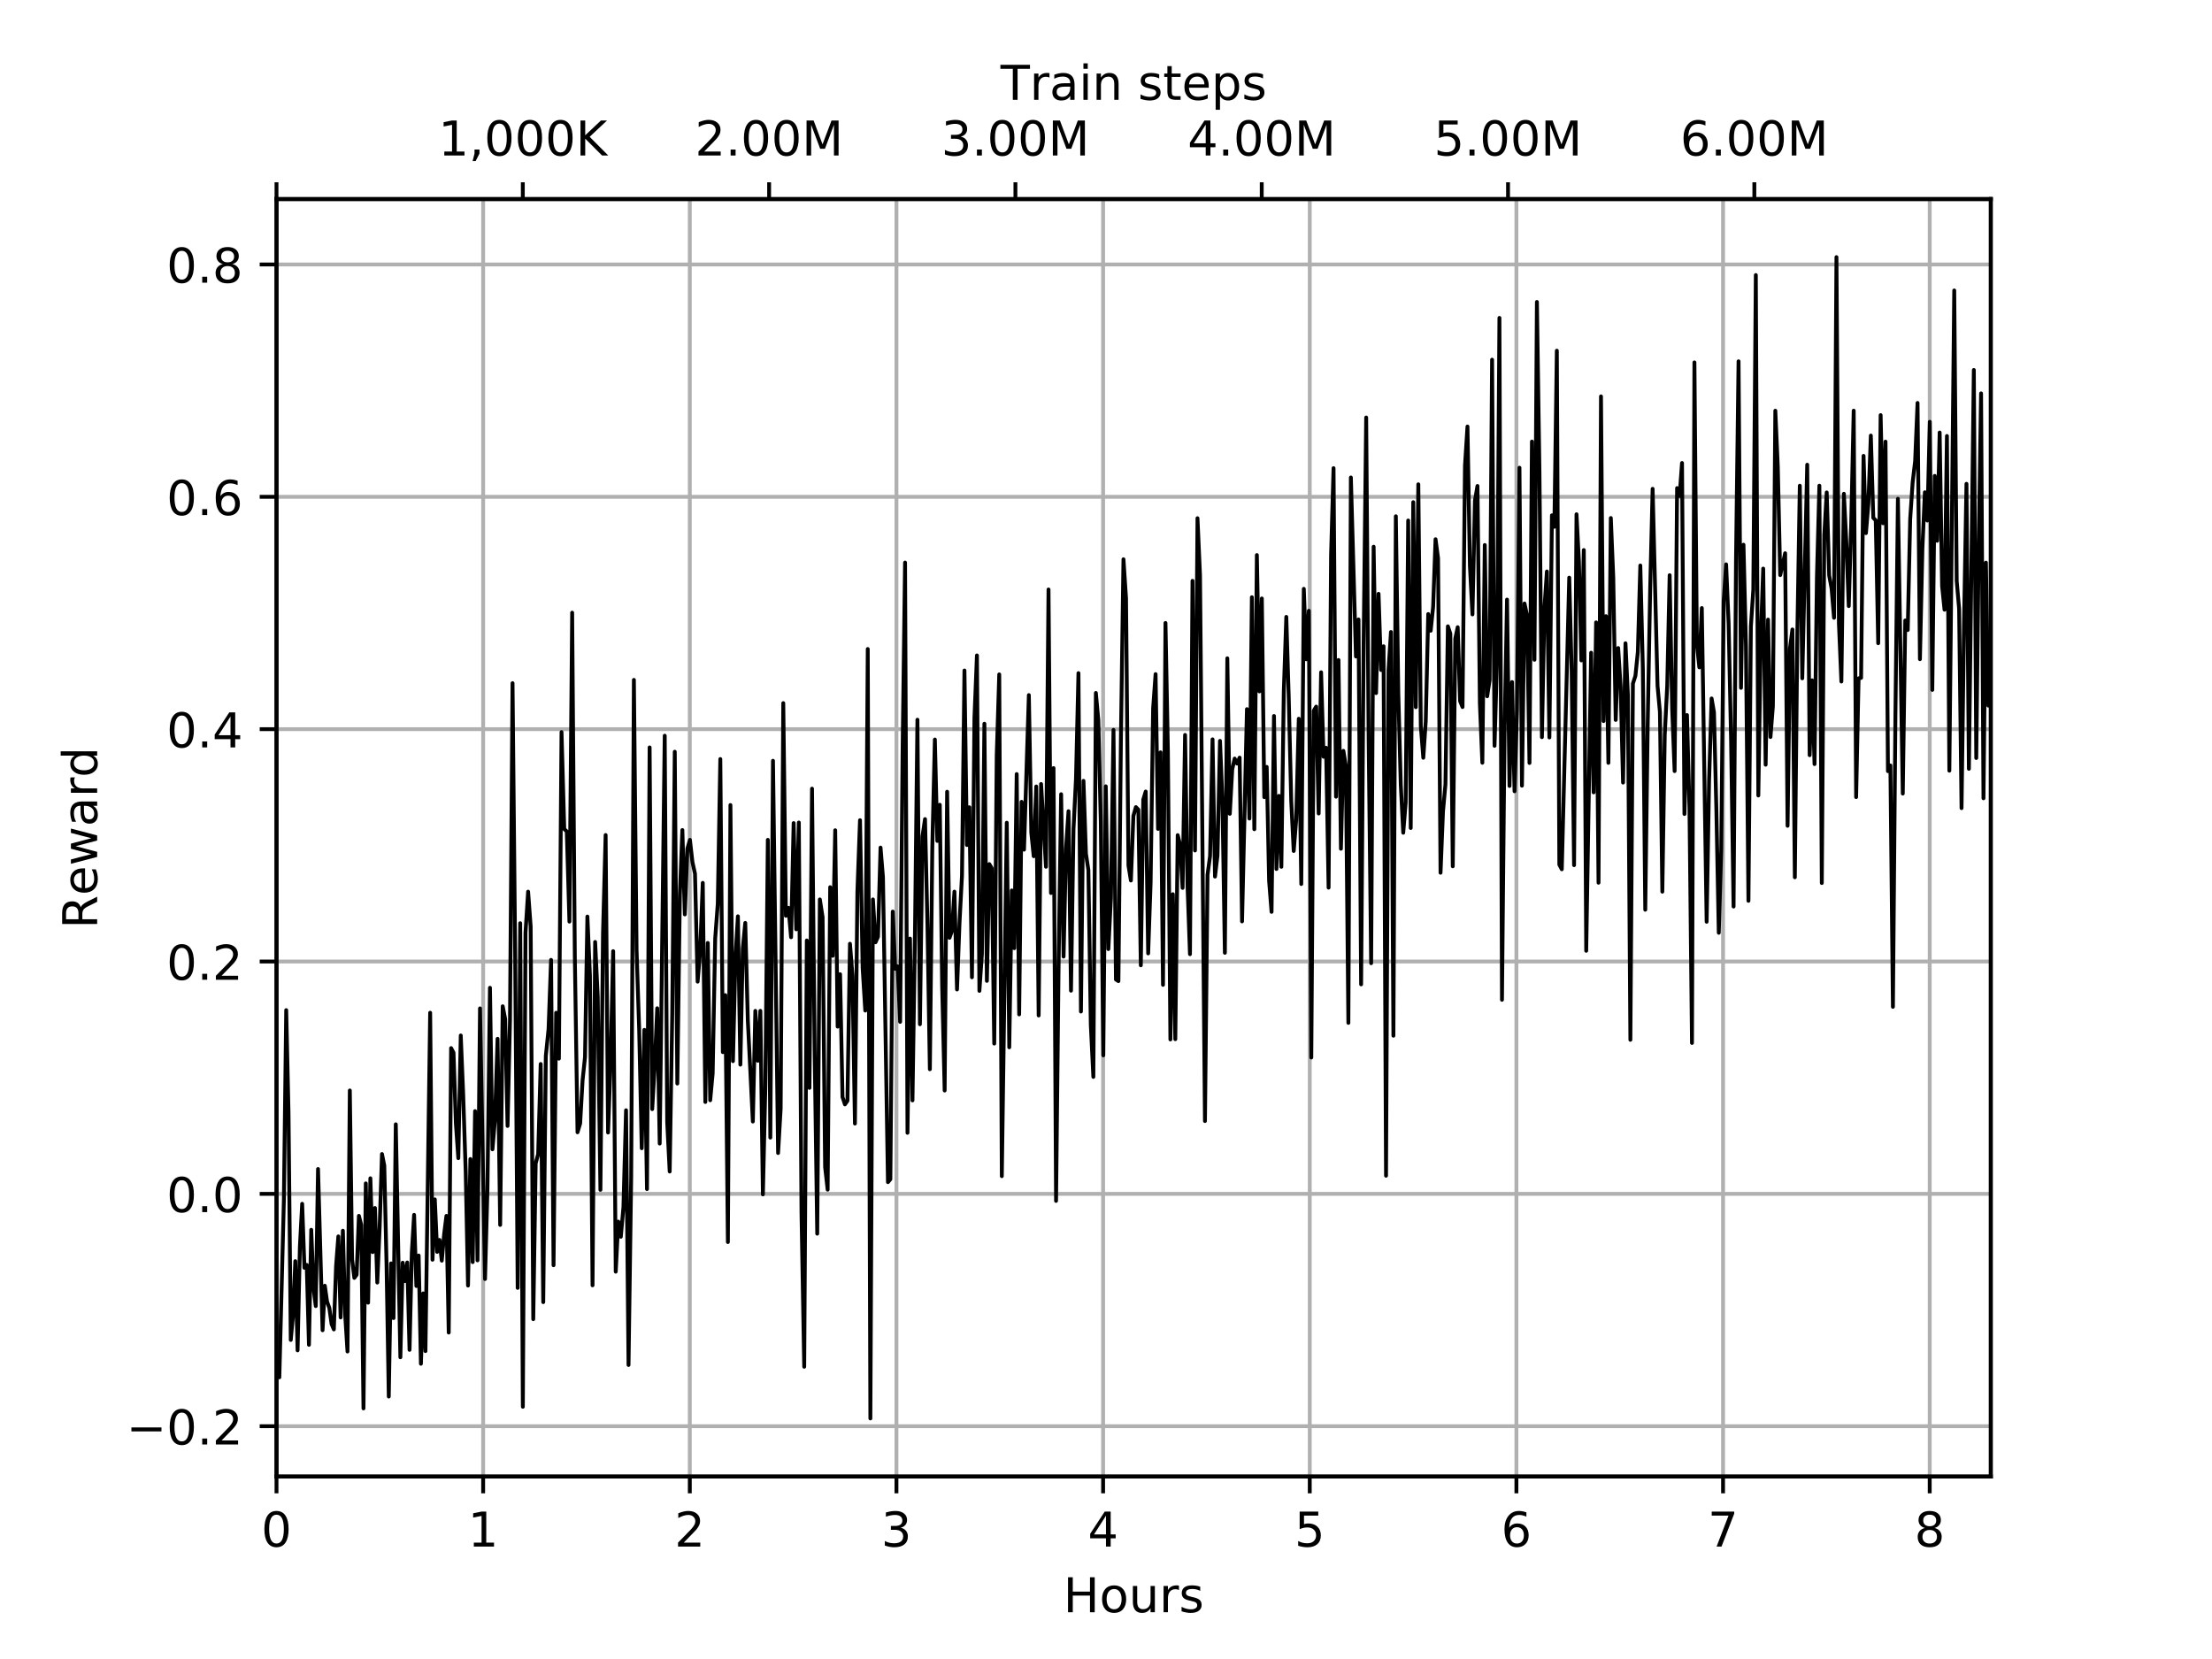 <?xml version="1.0" encoding="utf-8" standalone="no"?>
<!DOCTYPE svg PUBLIC "-//W3C//DTD SVG 1.1//EN"
  "http://www.w3.org/Graphics/SVG/1.1/DTD/svg11.dtd">
<!-- Created with matplotlib (https://matplotlib.org/) -->
<svg height="345.6pt" version="1.1" viewBox="0 0 460.8 345.6" width="460.8pt" xmlns="http://www.w3.org/2000/svg" xmlns:xlink="http://www.w3.org/1999/xlink">
 <defs>
  <style type="text/css">
*{stroke-linecap:butt;stroke-linejoin:round;}
  </style>
 </defs>
 <g id="figure_1">
  <g id="patch_1">
   <path d="M 0 345.6
L 460.8 345.6
L 460.8 0
L 0 0
z
" style="fill:#ffffff;"/>
  </g>
  <g id="axes_1">
   <g id="patch_2">
    <path d="M 57.6 307.584
L 414.72 307.584
L 414.72 41.472
L 57.6 41.472
z
" style="fill:#ffffff;"/>
   </g>
   <g id="matplotlib.axis_1">
    <g id="xtick_1">
     <g id="line2d_1">
      <path clip-path="url(#p2c21a4fd1d)" d="M 57.6 307.584
L 57.6 41.472
" style="fill:none;stroke:#b0b0b0;stroke-linecap:square;stroke-width:0.8;"/>
     </g>
     <g id="line2d_2">
      <defs>
       <path d="M 0 0
L 0 3.5
" id="m283b7a1cb5" style="stroke:#000000;stroke-width:0.8;"/>
      </defs>
      <g>
       <use style="stroke:#000000;stroke-width:0.8;" x="57.6" xlink:href="#m283b7a1cb5" y="307.584"/>
      </g>
     </g>
     <g id="text_1">
      <!-- 0 -->
      <defs>
       <path d="M 31.781 66.406
Q 24.172 66.406 20.328 58.906
Q 16.5 51.422 16.5 36.375
Q 16.5 21.391 20.328 13.891
Q 24.172 6.391 31.781 6.391
Q 39.453 6.391 43.281 13.891
Q 47.125 21.391 47.125 36.375
Q 47.125 51.422 43.281 58.906
Q 39.453 66.406 31.781 66.406
z
M 31.781 74.219
Q 44.047 74.219 50.516 64.516
Q 56.984 54.828 56.984 36.375
Q 56.984 17.969 50.516 8.266
Q 44.047 -1.422 31.781 -1.422
Q 19.531 -1.422 13.062 8.266
Q 6.594 17.969 6.594 36.375
Q 6.594 54.828 13.062 64.516
Q 19.531 74.219 31.781 74.219
z
" id="DejaVuSans-48"/>
      </defs>
      <g transform="translate(54.419 322.182)scale(0.1 -0.1)">
       <use xlink:href="#DejaVuSans-48"/>
      </g>
     </g>
    </g>
    <g id="xtick_2">
     <g id="line2d_3">
      <path clip-path="url(#p2c21a4fd1d)" d="M 100.649 307.584
L 100.649 41.472
" style="fill:none;stroke:#b0b0b0;stroke-linecap:square;stroke-width:0.8;"/>
     </g>
     <g id="line2d_4">
      <g>
       <use style="stroke:#000000;stroke-width:0.8;" x="100.649" xlink:href="#m283b7a1cb5" y="307.584"/>
      </g>
     </g>
     <g id="text_2">
      <!-- 1 -->
      <defs>
       <path d="M 12.406 8.297
L 28.516 8.297
L 28.516 63.922
L 10.984 60.406
L 10.984 69.391
L 28.422 72.906
L 38.281 72.906
L 38.281 8.297
L 54.391 8.297
L 54.391 0
L 12.406 0
z
" id="DejaVuSans-49"/>
      </defs>
      <g transform="translate(97.468 322.182)scale(0.1 -0.1)">
       <use xlink:href="#DejaVuSans-49"/>
      </g>
     </g>
    </g>
    <g id="xtick_3">
     <g id="line2d_5">
      <path clip-path="url(#p2c21a4fd1d)" d="M 143.698 307.584
L 143.698 41.472
" style="fill:none;stroke:#b0b0b0;stroke-linecap:square;stroke-width:0.8;"/>
     </g>
     <g id="line2d_6">
      <g>
       <use style="stroke:#000000;stroke-width:0.8;" x="143.698" xlink:href="#m283b7a1cb5" y="307.584"/>
      </g>
     </g>
     <g id="text_3">
      <!-- 2 -->
      <defs>
       <path d="M 19.188 8.297
L 53.609 8.297
L 53.609 0
L 7.328 0
L 7.328 8.297
Q 12.938 14.109 22.625 23.891
Q 32.328 33.688 34.812 36.531
Q 39.547 41.844 41.422 45.531
Q 43.312 49.219 43.312 52.781
Q 43.312 58.594 39.234 62.25
Q 35.156 65.922 28.609 65.922
Q 23.969 65.922 18.812 64.312
Q 13.672 62.703 7.812 59.422
L 7.812 69.391
Q 13.766 71.781 18.938 73
Q 24.125 74.219 28.422 74.219
Q 39.75 74.219 46.484 68.547
Q 53.219 62.891 53.219 53.422
Q 53.219 48.922 51.531 44.891
Q 49.859 40.875 45.406 35.406
Q 44.188 33.984 37.641 27.219
Q 31.109 20.453 19.188 8.297
z
" id="DejaVuSans-50"/>
      </defs>
      <g transform="translate(140.517 322.182)scale(0.1 -0.1)">
       <use xlink:href="#DejaVuSans-50"/>
      </g>
     </g>
    </g>
    <g id="xtick_4">
     <g id="line2d_7">
      <path clip-path="url(#p2c21a4fd1d)" d="M 186.748 307.584
L 186.748 41.472
" style="fill:none;stroke:#b0b0b0;stroke-linecap:square;stroke-width:0.8;"/>
     </g>
     <g id="line2d_8">
      <g>
       <use style="stroke:#000000;stroke-width:0.8;" x="186.748" xlink:href="#m283b7a1cb5" y="307.584"/>
      </g>
     </g>
     <g id="text_4">
      <!-- 3 -->
      <defs>
       <path d="M 40.578 39.312
Q 47.656 37.797 51.625 33
Q 55.609 28.219 55.609 21.188
Q 55.609 10.406 48.188 4.484
Q 40.766 -1.422 27.094 -1.422
Q 22.516 -1.422 17.656 -0.516
Q 12.797 0.391 7.625 2.203
L 7.625 11.719
Q 11.719 9.328 16.594 8.109
Q 21.484 6.891 26.812 6.891
Q 36.078 6.891 40.938 10.547
Q 45.797 14.203 45.797 21.188
Q 45.797 27.641 41.281 31.266
Q 36.766 34.906 28.719 34.906
L 20.219 34.906
L 20.219 43.016
L 29.109 43.016
Q 36.375 43.016 40.234 45.922
Q 44.094 48.828 44.094 54.297
Q 44.094 59.906 40.109 62.906
Q 36.141 65.922 28.719 65.922
Q 24.656 65.922 20.016 65.031
Q 15.375 64.156 9.812 62.312
L 9.812 71.094
Q 15.438 72.656 20.344 73.438
Q 25.25 74.219 29.594 74.219
Q 40.828 74.219 47.359 69.109
Q 53.906 64.016 53.906 55.328
Q 53.906 49.266 50.438 45.094
Q 46.969 40.922 40.578 39.312
z
" id="DejaVuSans-51"/>
      </defs>
      <g transform="translate(183.566 322.182)scale(0.1 -0.1)">
       <use xlink:href="#DejaVuSans-51"/>
      </g>
     </g>
    </g>
    <g id="xtick_5">
     <g id="line2d_9">
      <path clip-path="url(#p2c21a4fd1d)" d="M 229.797 307.584
L 229.797 41.472
" style="fill:none;stroke:#b0b0b0;stroke-linecap:square;stroke-width:0.8;"/>
     </g>
     <g id="line2d_10">
      <g>
       <use style="stroke:#000000;stroke-width:0.8;" x="229.797" xlink:href="#m283b7a1cb5" y="307.584"/>
      </g>
     </g>
     <g id="text_5">
      <!-- 4 -->
      <defs>
       <path d="M 37.797 64.312
L 12.891 25.391
L 37.797 25.391
z
M 35.203 72.906
L 47.609 72.906
L 47.609 25.391
L 58.016 25.391
L 58.016 17.188
L 47.609 17.188
L 47.609 0
L 37.797 0
L 37.797 17.188
L 4.891 17.188
L 4.891 26.703
z
" id="DejaVuSans-52"/>
      </defs>
      <g transform="translate(226.615 322.182)scale(0.1 -0.1)">
       <use xlink:href="#DejaVuSans-52"/>
      </g>
     </g>
    </g>
    <g id="xtick_6">
     <g id="line2d_11">
      <path clip-path="url(#p2c21a4fd1d)" d="M 272.846 307.584
L 272.846 41.472
" style="fill:none;stroke:#b0b0b0;stroke-linecap:square;stroke-width:0.8;"/>
     </g>
     <g id="line2d_12">
      <g>
       <use style="stroke:#000000;stroke-width:0.8;" x="272.846" xlink:href="#m283b7a1cb5" y="307.584"/>
      </g>
     </g>
     <g id="text_6">
      <!-- 5 -->
      <defs>
       <path d="M 10.797 72.906
L 49.516 72.906
L 49.516 64.594
L 19.828 64.594
L 19.828 46.734
Q 21.969 47.469 24.109 47.828
Q 26.266 48.188 28.422 48.188
Q 40.625 48.188 47.75 41.5
Q 54.891 34.812 54.891 23.391
Q 54.891 11.625 47.562 5.094
Q 40.234 -1.422 26.906 -1.422
Q 22.312 -1.422 17.547 -0.641
Q 12.797 0.141 7.719 1.703
L 7.719 11.625
Q 12.109 9.234 16.797 8.062
Q 21.484 6.891 26.703 6.891
Q 35.156 6.891 40.078 11.328
Q 45.016 15.766 45.016 23.391
Q 45.016 31 40.078 35.438
Q 35.156 39.891 26.703 39.891
Q 22.75 39.891 18.812 39.016
Q 14.891 38.141 10.797 36.281
z
" id="DejaVuSans-53"/>
      </defs>
      <g transform="translate(269.665 322.182)scale(0.1 -0.1)">
       <use xlink:href="#DejaVuSans-53"/>
      </g>
     </g>
    </g>
    <g id="xtick_7">
     <g id="line2d_13">
      <path clip-path="url(#p2c21a4fd1d)" d="M 315.895 307.584
L 315.895 41.472
" style="fill:none;stroke:#b0b0b0;stroke-linecap:square;stroke-width:0.8;"/>
     </g>
     <g id="line2d_14">
      <g>
       <use style="stroke:#000000;stroke-width:0.8;" x="315.895" xlink:href="#m283b7a1cb5" y="307.584"/>
      </g>
     </g>
     <g id="text_7">
      <!-- 6 -->
      <defs>
       <path d="M 33.016 40.375
Q 26.375 40.375 22.484 35.828
Q 18.609 31.297 18.609 23.391
Q 18.609 15.531 22.484 10.953
Q 26.375 6.391 33.016 6.391
Q 39.656 6.391 43.531 10.953
Q 47.406 15.531 47.406 23.391
Q 47.406 31.297 43.531 35.828
Q 39.656 40.375 33.016 40.375
z
M 52.594 71.297
L 52.594 62.312
Q 48.875 64.062 45.094 64.984
Q 41.312 65.922 37.594 65.922
Q 27.828 65.922 22.672 59.328
Q 17.531 52.734 16.797 39.406
Q 19.672 43.656 24.016 45.922
Q 28.375 48.188 33.594 48.188
Q 44.578 48.188 50.953 41.516
Q 57.328 34.859 57.328 23.391
Q 57.328 12.156 50.688 5.359
Q 44.047 -1.422 33.016 -1.422
Q 20.359 -1.422 13.672 8.266
Q 6.984 17.969 6.984 36.375
Q 6.984 53.656 15.188 63.938
Q 23.391 74.219 37.203 74.219
Q 40.922 74.219 44.703 73.484
Q 48.484 72.75 52.594 71.297
z
" id="DejaVuSans-54"/>
      </defs>
      <g transform="translate(312.714 322.182)scale(0.1 -0.1)">
       <use xlink:href="#DejaVuSans-54"/>
      </g>
     </g>
    </g>
    <g id="xtick_8">
     <g id="line2d_15">
      <path clip-path="url(#p2c21a4fd1d)" d="M 358.944 307.584
L 358.944 41.472
" style="fill:none;stroke:#b0b0b0;stroke-linecap:square;stroke-width:0.8;"/>
     </g>
     <g id="line2d_16">
      <g>
       <use style="stroke:#000000;stroke-width:0.8;" x="358.944" xlink:href="#m283b7a1cb5" y="307.584"/>
      </g>
     </g>
     <g id="text_8">
      <!-- 7 -->
      <defs>
       <path d="M 8.203 72.906
L 55.078 72.906
L 55.078 68.703
L 28.609 0
L 18.312 0
L 43.219 64.594
L 8.203 64.594
z
" id="DejaVuSans-55"/>
      </defs>
      <g transform="translate(355.763 322.182)scale(0.1 -0.1)">
       <use xlink:href="#DejaVuSans-55"/>
      </g>
     </g>
    </g>
    <g id="xtick_9">
     <g id="line2d_17">
      <path clip-path="url(#p2c21a4fd1d)" d="M 401.993 307.584
L 401.993 41.472
" style="fill:none;stroke:#b0b0b0;stroke-linecap:square;stroke-width:0.8;"/>
     </g>
     <g id="line2d_18">
      <g>
       <use style="stroke:#000000;stroke-width:0.8;" x="401.993" xlink:href="#m283b7a1cb5" y="307.584"/>
      </g>
     </g>
     <g id="text_9">
      <!-- 8 -->
      <defs>
       <path d="M 31.781 34.625
Q 24.75 34.625 20.719 30.859
Q 16.703 27.094 16.703 20.516
Q 16.703 13.922 20.719 10.156
Q 24.75 6.391 31.781 6.391
Q 38.812 6.391 42.859 10.172
Q 46.922 13.969 46.922 20.516
Q 46.922 27.094 42.891 30.859
Q 38.875 34.625 31.781 34.625
z
M 21.922 38.812
Q 15.578 40.375 12.031 44.719
Q 8.5 49.078 8.5 55.328
Q 8.5 64.062 14.719 69.141
Q 20.953 74.219 31.781 74.219
Q 42.672 74.219 48.875 69.141
Q 55.078 64.062 55.078 55.328
Q 55.078 49.078 51.531 44.719
Q 48 40.375 41.703 38.812
Q 48.828 37.156 52.797 32.312
Q 56.781 27.484 56.781 20.516
Q 56.781 9.906 50.312 4.234
Q 43.844 -1.422 31.781 -1.422
Q 19.734 -1.422 13.25 4.234
Q 6.781 9.906 6.781 20.516
Q 6.781 27.484 10.781 32.312
Q 14.797 37.156 21.922 38.812
z
M 18.312 54.391
Q 18.312 48.734 21.844 45.562
Q 25.391 42.391 31.781 42.391
Q 38.141 42.391 41.719 45.562
Q 45.312 48.734 45.312 54.391
Q 45.312 60.062 41.719 63.234
Q 38.141 66.406 31.781 66.406
Q 25.391 66.406 21.844 63.234
Q 18.312 60.062 18.312 54.391
z
" id="DejaVuSans-56"/>
      </defs>
      <g transform="translate(398.812 322.182)scale(0.1 -0.1)">
       <use xlink:href="#DejaVuSans-56"/>
      </g>
     </g>
    </g>
    <g id="text_10">
     <!-- Hours -->
     <defs>
      <path d="M 9.812 72.906
L 19.672 72.906
L 19.672 43.016
L 55.516 43.016
L 55.516 72.906
L 65.375 72.906
L 65.375 0
L 55.516 0
L 55.516 34.719
L 19.672 34.719
L 19.672 0
L 9.812 0
z
" id="DejaVuSans-72"/>
      <path d="M 30.609 48.391
Q 23.391 48.391 19.188 42.75
Q 14.984 37.109 14.984 27.297
Q 14.984 17.484 19.156 11.844
Q 23.344 6.203 30.609 6.203
Q 37.797 6.203 41.984 11.859
Q 46.188 17.531 46.188 27.297
Q 46.188 37.016 41.984 42.703
Q 37.797 48.391 30.609 48.391
z
M 30.609 56
Q 42.328 56 49.016 48.375
Q 55.719 40.766 55.719 27.297
Q 55.719 13.875 49.016 6.219
Q 42.328 -1.422 30.609 -1.422
Q 18.844 -1.422 12.172 6.219
Q 5.516 13.875 5.516 27.297
Q 5.516 40.766 12.172 48.375
Q 18.844 56 30.609 56
z
" id="DejaVuSans-111"/>
      <path d="M 8.5 21.578
L 8.5 54.688
L 17.484 54.688
L 17.484 21.922
Q 17.484 14.156 20.5 10.266
Q 23.531 6.391 29.594 6.391
Q 36.859 6.391 41.078 11.031
Q 45.312 15.672 45.312 23.688
L 45.312 54.688
L 54.297 54.688
L 54.297 0
L 45.312 0
L 45.312 8.406
Q 42.047 3.422 37.719 1
Q 33.406 -1.422 27.688 -1.422
Q 18.266 -1.422 13.375 4.438
Q 8.5 10.297 8.5 21.578
z
M 31.109 56
z
" id="DejaVuSans-117"/>
      <path d="M 41.109 46.297
Q 39.594 47.172 37.812 47.578
Q 36.031 48 33.891 48
Q 26.266 48 22.188 43.047
Q 18.109 38.094 18.109 28.812
L 18.109 0
L 9.078 0
L 9.078 54.688
L 18.109 54.688
L 18.109 46.188
Q 20.953 51.172 25.484 53.578
Q 30.031 56 36.531 56
Q 37.453 56 38.578 55.875
Q 39.703 55.766 41.062 55.516
z
" id="DejaVuSans-114"/>
      <path d="M 44.281 53.078
L 44.281 44.578
Q 40.484 46.531 36.375 47.5
Q 32.281 48.484 27.875 48.484
Q 21.188 48.484 17.844 46.438
Q 14.5 44.391 14.5 40.281
Q 14.5 37.156 16.891 35.375
Q 19.281 33.594 26.516 31.984
L 29.594 31.297
Q 39.156 29.25 43.188 25.516
Q 47.219 21.781 47.219 15.094
Q 47.219 7.469 41.188 3.016
Q 35.156 -1.422 24.609 -1.422
Q 20.219 -1.422 15.453 -0.562
Q 10.688 0.297 5.422 2
L 5.422 11.281
Q 10.406 8.688 15.234 7.391
Q 20.062 6.109 24.812 6.109
Q 31.156 6.109 34.562 8.281
Q 37.984 10.453 37.984 14.406
Q 37.984 18.062 35.516 20.016
Q 33.062 21.969 24.703 23.781
L 21.578 24.516
Q 13.234 26.266 9.516 29.906
Q 5.812 33.547 5.812 39.891
Q 5.812 47.609 11.281 51.797
Q 16.75 56 26.812 56
Q 31.781 56 36.172 55.266
Q 40.578 54.547 44.281 53.078
z
" id="DejaVuSans-115"/>
     </defs>
     <g transform="translate(221.512 335.861)scale(0.1 -0.1)">
      <use xlink:href="#DejaVuSans-72"/>
      <use x="75.195" xlink:href="#DejaVuSans-111"/>
      <use x="136.377" xlink:href="#DejaVuSans-117"/>
      <use x="199.756" xlink:href="#DejaVuSans-114"/>
      <use x="240.869" xlink:href="#DejaVuSans-115"/>
     </g>
    </g>
   </g>
   <g id="matplotlib.axis_2">
    <g id="ytick_1">
     <g id="line2d_19">
      <path clip-path="url(#p2c21a4fd1d)" d="M 57.6 297.108
L 414.72 297.108
" style="fill:none;stroke:#b0b0b0;stroke-linecap:square;stroke-width:0.8;"/>
     </g>
     <g id="line2d_20">
      <defs>
       <path d="M 0 0
L -3.5 0
" id="me7d0860483" style="stroke:#000000;stroke-width:0.8;"/>
      </defs>
      <g>
       <use style="stroke:#000000;stroke-width:0.8;" x="57.6" xlink:href="#me7d0860483" y="297.108"/>
      </g>
     </g>
     <g id="text_11">
      <!-- −0.2 -->
      <defs>
       <path d="M 10.594 35.5
L 73.188 35.5
L 73.188 27.203
L 10.594 27.203
z
" id="DejaVuSans-8722"/>
       <path d="M 10.688 12.406
L 21 12.406
L 21 0
L 10.688 0
z
" id="DejaVuSans-46"/>
      </defs>
      <g transform="translate(26.317 300.908)scale(0.1 -0.1)">
       <use xlink:href="#DejaVuSans-8722"/>
       <use x="83.789" xlink:href="#DejaVuSans-48"/>
       <use x="147.412" xlink:href="#DejaVuSans-46"/>
       <use x="179.199" xlink:href="#DejaVuSans-50"/>
      </g>
     </g>
    </g>
    <g id="ytick_2">
     <g id="line2d_21">
      <path clip-path="url(#p2c21a4fd1d)" d="M 57.6 248.705
L 414.72 248.705
" style="fill:none;stroke:#b0b0b0;stroke-linecap:square;stroke-width:0.8;"/>
     </g>
     <g id="line2d_22">
      <g>
       <use style="stroke:#000000;stroke-width:0.8;" x="57.6" xlink:href="#me7d0860483" y="248.705"/>
      </g>
     </g>
     <g id="text_12">
      <!-- 0.0 -->
      <g transform="translate(34.697 252.504)scale(0.1 -0.1)">
       <use xlink:href="#DejaVuSans-48"/>
       <use x="63.623" xlink:href="#DejaVuSans-46"/>
       <use x="95.41" xlink:href="#DejaVuSans-48"/>
      </g>
     </g>
    </g>
    <g id="ytick_3">
     <g id="line2d_23">
      <path clip-path="url(#p2c21a4fd1d)" d="M 57.6 200.301
L 414.72 200.301
" style="fill:none;stroke:#b0b0b0;stroke-linecap:square;stroke-width:0.8;"/>
     </g>
     <g id="line2d_24">
      <g>
       <use style="stroke:#000000;stroke-width:0.8;" x="57.6" xlink:href="#me7d0860483" y="200.301"/>
      </g>
     </g>
     <g id="text_13">
      <!-- 0.2 -->
      <g transform="translate(34.697 204.1)scale(0.1 -0.1)">
       <use xlink:href="#DejaVuSans-48"/>
       <use x="63.623" xlink:href="#DejaVuSans-46"/>
       <use x="95.41" xlink:href="#DejaVuSans-50"/>
      </g>
     </g>
    </g>
    <g id="ytick_4">
     <g id="line2d_25">
      <path clip-path="url(#p2c21a4fd1d)" d="M 57.6 151.897
L 414.72 151.897
" style="fill:none;stroke:#b0b0b0;stroke-linecap:square;stroke-width:0.8;"/>
     </g>
     <g id="line2d_26">
      <g>
       <use style="stroke:#000000;stroke-width:0.8;" x="57.6" xlink:href="#me7d0860483" y="151.897"/>
      </g>
     </g>
     <g id="text_14">
      <!-- 0.4 -->
      <g transform="translate(34.697 155.696)scale(0.1 -0.1)">
       <use xlink:href="#DejaVuSans-48"/>
       <use x="63.623" xlink:href="#DejaVuSans-46"/>
       <use x="95.41" xlink:href="#DejaVuSans-52"/>
      </g>
     </g>
    </g>
    <g id="ytick_5">
     <g id="line2d_27">
      <path clip-path="url(#p2c21a4fd1d)" d="M 57.6 103.493
L 414.72 103.493
" style="fill:none;stroke:#b0b0b0;stroke-linecap:square;stroke-width:0.8;"/>
     </g>
     <g id="line2d_28">
      <g>
       <use style="stroke:#000000;stroke-width:0.8;" x="57.6" xlink:href="#me7d0860483" y="103.493"/>
      </g>
     </g>
     <g id="text_15">
      <!-- 0.6 -->
      <g transform="translate(34.697 107.293)scale(0.1 -0.1)">
       <use xlink:href="#DejaVuSans-48"/>
       <use x="63.623" xlink:href="#DejaVuSans-46"/>
       <use x="95.41" xlink:href="#DejaVuSans-54"/>
      </g>
     </g>
    </g>
    <g id="ytick_6">
     <g id="line2d_29">
      <path clip-path="url(#p2c21a4fd1d)" d="M 57.6 55.09
L 414.72 55.09
" style="fill:none;stroke:#b0b0b0;stroke-linecap:square;stroke-width:0.8;"/>
     </g>
     <g id="line2d_30">
      <g>
       <use style="stroke:#000000;stroke-width:0.8;" x="57.6" xlink:href="#me7d0860483" y="55.09"/>
      </g>
     </g>
     <g id="text_16">
      <!-- 0.8 -->
      <g transform="translate(34.697 58.889)scale(0.1 -0.1)">
       <use xlink:href="#DejaVuSans-48"/>
       <use x="63.623" xlink:href="#DejaVuSans-46"/>
       <use x="95.41" xlink:href="#DejaVuSans-56"/>
      </g>
     </g>
    </g>
    <g id="text_17">
     <!-- Reward -->
     <defs>
      <path d="M 44.391 34.188
Q 47.562 33.109 50.562 29.594
Q 53.562 26.078 56.594 19.922
L 66.609 0
L 56 0
L 46.688 18.703
Q 43.062 26.031 39.672 28.422
Q 36.281 30.812 30.422 30.812
L 19.672 30.812
L 19.672 0
L 9.812 0
L 9.812 72.906
L 32.078 72.906
Q 44.578 72.906 50.734 67.672
Q 56.891 62.453 56.891 51.906
Q 56.891 45.016 53.688 40.469
Q 50.484 35.938 44.391 34.188
z
M 19.672 64.797
L 19.672 38.922
L 32.078 38.922
Q 39.203 38.922 42.844 42.219
Q 46.484 45.516 46.484 51.906
Q 46.484 58.297 42.844 61.547
Q 39.203 64.797 32.078 64.797
z
" id="DejaVuSans-82"/>
      <path d="M 56.203 29.594
L 56.203 25.203
L 14.891 25.203
Q 15.484 15.922 20.484 11.062
Q 25.484 6.203 34.422 6.203
Q 39.594 6.203 44.453 7.469
Q 49.312 8.734 54.109 11.281
L 54.109 2.781
Q 49.266 0.734 44.188 -0.344
Q 39.109 -1.422 33.891 -1.422
Q 20.797 -1.422 13.156 6.188
Q 5.516 13.812 5.516 26.812
Q 5.516 40.234 12.766 48.109
Q 20.016 56 32.328 56
Q 43.359 56 49.781 48.891
Q 56.203 41.797 56.203 29.594
z
M 47.219 32.234
Q 47.125 39.594 43.094 43.984
Q 39.062 48.391 32.422 48.391
Q 24.906 48.391 20.391 44.141
Q 15.875 39.891 15.188 32.172
z
" id="DejaVuSans-101"/>
      <path d="M 4.203 54.688
L 13.188 54.688
L 24.422 12.016
L 35.594 54.688
L 46.188 54.688
L 57.422 12.016
L 68.609 54.688
L 77.594 54.688
L 63.281 0
L 52.688 0
L 40.922 44.828
L 29.109 0
L 18.5 0
z
" id="DejaVuSans-119"/>
      <path d="M 34.281 27.484
Q 23.391 27.484 19.188 25
Q 14.984 22.516 14.984 16.5
Q 14.984 11.719 18.141 8.906
Q 21.297 6.109 26.703 6.109
Q 34.188 6.109 38.703 11.406
Q 43.219 16.703 43.219 25.484
L 43.219 27.484
z
M 52.203 31.203
L 52.203 0
L 43.219 0
L 43.219 8.297
Q 40.141 3.328 35.547 0.953
Q 30.953 -1.422 24.312 -1.422
Q 15.922 -1.422 10.953 3.297
Q 6 8.016 6 15.922
Q 6 25.141 12.172 29.828
Q 18.359 34.516 30.609 34.516
L 43.219 34.516
L 43.219 35.406
Q 43.219 41.609 39.141 45
Q 35.062 48.391 27.688 48.391
Q 23 48.391 18.547 47.266
Q 14.109 46.141 10.016 43.891
L 10.016 52.203
Q 14.938 54.109 19.578 55.047
Q 24.219 56 28.609 56
Q 40.484 56 46.344 49.844
Q 52.203 43.703 52.203 31.203
z
" id="DejaVuSans-97"/>
      <path d="M 45.406 46.391
L 45.406 75.984
L 54.391 75.984
L 54.391 0
L 45.406 0
L 45.406 8.203
Q 42.578 3.328 38.25 0.953
Q 33.938 -1.422 27.875 -1.422
Q 17.969 -1.422 11.734 6.484
Q 5.516 14.406 5.516 27.297
Q 5.516 40.188 11.734 48.094
Q 17.969 56 27.875 56
Q 33.938 56 38.25 53.625
Q 42.578 51.266 45.406 46.391
z
M 14.797 27.297
Q 14.797 17.391 18.875 11.75
Q 22.953 6.109 30.078 6.109
Q 37.203 6.109 41.297 11.75
Q 45.406 17.391 45.406 27.297
Q 45.406 37.203 41.297 42.844
Q 37.203 48.484 30.078 48.484
Q 22.953 48.484 18.875 42.844
Q 14.797 37.203 14.797 27.297
z
" id="DejaVuSans-100"/>
     </defs>
     <g transform="translate(20.238 193.458)rotate(-90)scale(0.1 -0.1)">
      <use xlink:href="#DejaVuSans-82"/>
      <use x="69.42" xlink:href="#DejaVuSans-101"/>
      <use x="130.943" xlink:href="#DejaVuSans-119"/>
      <use x="212.73" xlink:href="#DejaVuSans-97"/>
      <use x="274.01" xlink:href="#DejaVuSans-114"/>
      <use x="315.107" xlink:href="#DejaVuSans-100"/>
     </g>
    </g>
   </g>
   <g id="line2d_31">
    <path clip-path="url(#p2c21a4fd1d)" d="M 57.6 285.234
L 58.191 286.921
L 59.136 250.036
L 59.623 210.429
L 60.103 231.773
L 60.573 279.137
L 61.045 273.959
L 61.516 262.721
L 61.992 281.305
L 62.472 259.721
L 62.947 250.777
L 63.419 264.108
L 63.894 263.5
L 64.362 280.149
L 64.838 256.187
L 65.31 268.323
L 65.778 272.081
L 66.253 243.526
L 67.197 277.111
L 67.666 267.843
L 68.137 271.16
L 68.606 272.475
L 69.075 275.831
L 69.545 276.944
L 70.014 263.695
L 70.484 257.564
L 70.956 274.445
L 71.428 256.378
L 71.909 273.962
L 72.39 281.545
L 72.875 227.166
L 73.345 262.355
L 73.816 266.211
L 74.291 265.555
L 74.767 253.286
L 75.243 255.157
L 75.721 293.397
L 76.203 246.521
L 76.683 271.374
L 77.156 245.459
L 77.634 260.836
L 78.11 251.646
L 78.595 267.176
L 79.087 255.666
L 79.574 240.402
L 80.053 242.814
L 80.522 263.195
L 80.99 290.925
L 81.463 263.193
L 81.974 274.585
L 82.449 234.21
L 83.404 282.746
L 83.89 263.047
L 84.368 266.872
L 84.842 262.999
L 85.315 281.202
L 85.789 260.949
L 86.265 253.079
L 86.736 267.902
L 87.212 261.547
L 87.684 284.097
L 88.155 269.44
L 88.627 281.458
L 89.61 210.973
L 90.097 262.424
L 90.578 249.851
L 91.066 260.787
L 91.548 258.302
L 92.03 262.622
L 92.524 257.053
L 92.999 253.288
L 93.479 277.594
L 93.974 218.339
L 94.475 219.293
L 94.969 234.024
L 95.476 241.262
L 95.985 215.709
L 96.485 227.871
L 97.011 244.012
L 97.496 267.801
L 97.991 241.45
L 98.469 262.917
L 98.967 231.466
L 99.472 262.554
L 99.994 210.063
L 101.039 266.442
L 101.541 247.724
L 102.068 205.772
L 102.588 239.416
L 103.118 233.171
L 103.653 216.403
L 104.194 255.172
L 104.723 209.626
L 105.237 212.298
L 105.735 234.554
L 106.238 212.628
L 106.77 142.316
L 107.315 198.366
L 107.843 268.291
L 108.366 192.319
L 108.918 293.056
L 109.468 194.33
L 110.015 185.746
L 110.547 193.009
L 111.088 274.805
L 111.591 242.341
L 112.109 240.438
L 112.634 221.651
L 113.167 271.259
L 113.702 219.995
L 114.275 214.368
L 114.796 199.96
L 115.313 263.573
L 115.855 210.978
L 116.429 220.536
L 116.976 152.508
L 117.543 172.7
L 118.075 173.21
L 118.621 191.984
L 119.191 127.629
L 119.746 199.21
L 120.306 235.874
L 120.854 234.048
L 121.361 225.057
L 121.867 220.208
L 122.365 190.936
L 122.893 203.229
L 123.437 267.753
L 123.978 196.225
L 124.517 207.626
L 125.078 247.863
L 125.619 194.37
L 126.162 173.954
L 126.669 235.927
L 127.2 221.102
L 127.731 198.147
L 128.268 264.908
L 128.802 254.486
L 129.329 257.641
L 129.87 251.521
L 130.417 231.288
L 130.934 284.348
L 131.484 245.395
L 132.05 141.635
L 132.607 197.9
L 133.145 214.213
L 133.686 239.2
L 134.235 214.537
L 134.78 247.701
L 135.329 155.701
L 135.866 231.049
L 136.386 222.127
L 136.911 210.045
L 137.428 238.219
L 138.474 153.259
L 138.99 233.762
L 139.509 244.046
L 140.038 211.496
L 140.567 156.598
L 141.097 225.722
L 141.629 186.375
L 142.149 172.912
L 142.661 190.493
L 143.195 176.794
L 143.722 174.958
L 144.25 179.594
L 144.779 182.006
L 145.327 204.497
L 145.857 198.152
L 146.398 183.919
L 146.931 229.561
L 147.445 196.434
L 147.947 229.201
L 148.461 223.622
L 148.988 195.512
L 149.526 188.257
L 150.054 158.123
L 150.583 219.183
L 151.098 207.307
L 151.631 258.741
L 152.162 167.704
L 152.688 221.056
L 153.204 199.618
L 153.72 190.886
L 154.229 221.78
L 154.736 197.609
L 155.252 192.263
L 155.788 212.617
L 156.832 233.632
L 157.35 210.585
L 157.873 220.976
L 158.397 210.581
L 158.924 248.812
L 159.43 226.592
L 159.953 174.955
L 160.473 236.988
L 161.025 158.484
L 162.09 240.194
L 162.626 230.942
L 163.17 146.474
L 163.715 190.774
L 164.249 189.119
L 164.797 195.241
L 165.33 171.463
L 165.876 193.596
L 166.412 171.347
L 166.968 252.729
L 167.532 284.719
L 168.073 195.918
L 168.622 226.627
L 169.159 164.29
L 169.702 218.574
L 170.243 256.995
L 170.791 187.367
L 171.359 191.045
L 171.885 243.126
L 172.413 247.827
L 172.941 184.817
L 173.463 199.116
L 173.989 172.961
L 174.496 213.862
L 175.005 202.946
L 175.509 228.527
L 176.016 230.063
L 176.539 229.315
L 177.063 196.601
L 177.584 203.252
L 178.097 234.061
L 178.612 185.751
L 179.156 170.866
L 179.705 201.676
L 180.251 210.518
L 180.77 135.203
L 181.313 295.488
L 181.846 187.369
L 182.384 196.299
L 182.904 195.129
L 183.432 176.571
L 183.935 182.706
L 184.977 246.264
L 185.478 245.657
L 185.977 189.899
L 186.487 201.811
L 186.991 201.303
L 187.514 212.873
L 188.03 156.208
L 188.541 117.191
L 189.047 235.985
L 189.571 195.526
L 190.085 229.233
L 190.603 194.786
L 191.116 149.931
L 191.638 213.37
L 192.165 174.257
L 192.699 170.633
L 193.207 192.644
L 193.707 222.742
L 194.216 176.468
L 194.752 154.058
L 195.261 175.181
L 195.773 167.648
L 196.269 205.448
L 196.789 227.172
L 197.303 164.933
L 197.804 195.357
L 198.312 193.91
L 198.825 185.745
L 199.363 206.127
L 199.884 192.226
L 200.4 182.377
L 200.913 139.679
L 201.424 176.032
L 201.937 168.17
L 202.475 203.587
L 202.991 149.598
L 203.513 136.539
L 204.027 206.415
L 204.549 198.721
L 205.067 150.764
L 205.588 204.334
L 206.09 180.01
L 206.603 180.869
L 207.118 217.397
L 207.638 157.335
L 208.16 140.49
L 208.696 245.017
L 209.728 171.388
L 210.248 218.174
L 210.776 185.498
L 211.29 197.523
L 211.797 161.254
L 212.31 211.317
L 212.815 167.037
L 213.319 177.003
L 214.33 144.804
L 214.841 173.457
L 215.342 178.366
L 215.869 163.837
L 216.372 211.543
L 216.875 163.319
L 217.899 180.563
L 218.425 122.802
L 218.94 186.029
L 219.468 160.003
L 219.997 250.174
L 220.516 201.727
L 221.053 165.448
L 221.562 199.272
L 222.074 176.761
L 222.59 168.99
L 223.11 206.378
L 223.63 172.692
L 224.147 162.244
L 224.661 140.227
L 225.181 210.722
L 225.706 162.667
L 226.22 177.807
L 226.731 181.256
L 227.235 213.477
L 227.765 224.335
L 228.29 144.356
L 228.799 149.98
L 229.317 171.177
L 229.836 219.853
L 230.354 163.805
L 230.89 197.707
L 231.426 187.036
L 231.959 152.048
L 232.47 204.051
L 232.986 204.385
L 233.518 152.988
L 234.038 116.509
L 234.572 124.599
L 235.079 180.298
L 235.587 183.424
L 236.107 169.977
L 236.624 168.137
L 237.141 168.67
L 237.652 201.096
L 238.163 166.57
L 238.673 164.889
L 239.183 198.613
L 239.693 183.903
L 240.215 147.577
L 240.729 140.434
L 241.241 172.674
L 241.765 156.72
L 242.274 205.16
L 242.79 129.774
L 243.293 156.486
L 243.813 216.533
L 244.327 186.28
L 244.837 216.481
L 245.338 173.975
L 245.844 176.048
L 246.355 184.965
L 246.872 153.098
L 247.385 184.501
L 247.893 198.771
L 248.421 120.999
L 248.936 177.176
L 249.458 107.956
L 249.981 119.766
L 251.016 233.532
L 251.55 182.259
L 252.078 178.316
L 252.593 154.019
L 253.107 182.609
L 253.622 178.216
L 254.148 154.341
L 254.648 166.608
L 255.164 198.488
L 255.673 137.14
L 256.189 169.531
L 256.699 160.251
L 257.201 158.026
L 257.714 159.071
L 258.235 157.826
L 258.74 191.947
L 259.762 147.726
L 260.278 170.522
L 260.786 124.419
L 261.3 172.741
L 261.829 115.628
L 262.354 144.032
L 262.864 124.673
L 263.373 166.066
L 263.877 159.762
L 264.377 183.48
L 264.887 189.956
L 265.393 149.157
L 265.905 181.027
L 266.422 165.795
L 266.928 180.575
L 267.438 144.071
L 267.959 128.509
L 268.468 145.295
L 268.987 166.847
L 269.504 177.276
L 270.016 170.81
L 270.561 149.727
L 271.079 184.155
L 271.607 122.667
L 272.134 137.339
L 272.654 127.237
L 273.166 220.301
L 273.672 148.061
L 274.189 147.2
L 274.702 169.467
L 275.21 140.052
L 275.719 157.645
L 276.249 155.78
L 276.77 184.911
L 277.288 115.6
L 277.801 97.524
L 278.316 165.961
L 278.831 137.494
L 279.342 176.811
L 279.851 156.416
L 280.37 159.58
L 280.89 213.08
L 281.412 99.468
L 282.471 136.762
L 283.003 129.045
L 283.546 205.06
L 284.071 133.938
L 284.6 86.974
L 285.117 154.193
L 285.635 200.652
L 286.152 113.888
L 286.66 144.379
L 287.177 123.702
L 287.698 139.573
L 288.215 134.627
L 288.736 244.924
L 289.25 139.67
L 289.763 131.656
L 290.272 215.759
L 290.78 107.544
L 291.291 144.396
L 291.808 163.452
L 292.318 173.47
L 292.832 167.198
L 293.352 108.432
L 293.878 172.488
L 294.405 104.609
L 294.935 147.314
L 295.46 100.893
L 295.978 151.228
L 296.498 157.857
L 297.008 150.275
L 297.526 127.916
L 298.037 131.396
L 298.544 126.437
L 299.05 112.334
L 299.571 116.277
L 300.09 181.807
L 300.601 169.056
L 301.113 163.398
L 301.621 130.471
L 302.127 131.993
L 302.639 180.466
L 303.158 133.05
L 303.665 130.662
L 304.167 146.053
L 304.671 147.288
L 305.184 96.946
L 305.701 88.857
L 306.21 117.871
L 306.737 127.99
L 307.258 104.286
L 307.781 101.236
L 308.288 146.609
L 308.801 158.888
L 309.306 113.536
L 309.804 145.048
L 310.313 141.707
L 310.828 74.928
L 311.339 155.366
L 311.846 137.942
L 312.358 66.225
L 312.889 208.275
L 313.417 153.072
L 313.942 124.904
L 314.458 163.727
L 314.987 142.086
L 315.504 164.837
L 316.014 148.06
L 316.533 97.435
L 317.049 163.67
L 317.581 125.721
L 318.11 128.186
L 318.619 158.94
L 319.13 91.986
L 319.653 137.441
L 320.167 62.902
L 320.694 98.301
L 321.211 153.566
L 321.736 126.627
L 322.25 119.046
L 322.766 153.624
L 323.295 107.351
L 323.803 109.743
L 324.318 73.054
L 324.838 180.115
L 325.349 181.087
L 326.901 120.334
L 327.407 139.91
L 327.907 180.228
L 328.415 107.127
L 328.923 117.107
L 329.425 137.574
L 329.935 114.589
L 330.437 198.07
L 331.461 135.974
L 331.98 165.062
L 332.499 129.656
L 333.002 183.884
L 333.517 82.579
L 334.047 150.216
L 334.555 128.36
L 335.058 158.916
L 335.565 107.91
L 336.073 120.269
L 336.58 149.977
L 337.097 134.998
L 337.608 143.069
L 338.112 163.023
L 338.617 134.008
L 339.123 144.874
L 339.638 216.613
L 340.164 142.403
L 340.686 140.801
L 341.192 135.812
L 341.708 117.807
L 342.236 139.258
L 342.738 189.512
L 343.249 150.635
L 343.758 122.848
L 344.272 101.833
L 345.295 142.861
L 345.794 148.343
L 346.294 185.75
L 346.798 153.032
L 347.311 142.903
L 347.819 119.827
L 348.339 147.523
L 348.853 160.632
L 349.368 101.679
L 349.888 103.329
L 350.396 96.453
L 350.901 169.572
L 351.428 148.957
L 351.949 168.297
L 352.47 217.264
L 352.98 75.498
L 353.49 134.16
L 354.004 139.018
L 354.517 126.665
L 355.525 192.019
L 356.034 162.604
L 356.558 145.502
L 357.051 148.371
L 357.547 168.379
L 358.054 194.314
L 358.565 177.082
L 359.076 125.24
L 359.581 117.567
L 360.103 129.869
L 360.615 154.112
L 361.133 188.848
L 361.646 116.515
L 362.172 75.268
L 362.683 143.293
L 363.2 113.474
L 363.717 134.496
L 364.233 187.656
L 364.74 130.495
L 365.247 122.846
L 365.77 57.298
L 366.291 165.714
L 366.795 133.253
L 367.308 118.449
L 367.816 159.299
L 368.317 129.073
L 368.823 153.531
L 369.325 147.089
L 369.832 85.56
L 370.345 97.179
L 370.851 119.8
L 371.876 115.247
L 372.385 172.026
L 372.885 135.077
L 373.391 131.127
L 373.898 182.752
L 374.421 131.736
L 374.933 101.182
L 375.444 141.307
L 376.476 96.808
L 376.984 157.317
L 377.492 141.724
L 377.998 159.175
L 378.501 120.167
L 379.009 101.178
L 379.514 183.949
L 380.029 111.507
L 380.537 102.583
L 381.052 119.877
L 381.558 122.632
L 382.06 128.697
L 382.568 53.568
L 383.08 129.89
L 383.593 141.975
L 384.113 102.864
L 384.629 113.045
L 385.132 126.256
L 385.642 108.987
L 386.158 85.552
L 386.665 166.049
L 387.177 141.312
L 387.699 141.214
L 388.211 94.963
L 388.709 111.052
L 389.221 104.851
L 389.729 90.739
L 390.241 107.876
L 390.75 108.403
L 391.264 133.993
L 391.77 86.476
L 392.276 109.011
L 392.786 91.998
L 393.294 160.645
L 393.801 159.459
L 394.33 209.741
L 394.848 149.107
L 395.369 103.909
L 396.382 165.315
L 396.9 129.257
L 397.415 131.241
L 397.926 108.108
L 398.441 100.474
L 398.957 96.042
L 399.46 83.942
L 399.957 137.315
L 400.471 114.252
L 400.988 102.552
L 401.503 108.437
L 402.015 87.872
L 402.532 143.718
L 403.042 99.138
L 403.552 112.654
L 404.067 90.102
L 404.574 122.075
L 405.079 127.012
L 405.582 90.825
L 406.085 160.547
L 407.103 60.508
L 407.615 121.028
L 408.12 126.834
L 408.623 168.35
L 409.143 129.914
L 409.65 100.791
L 410.157 160.157
L 411.186 77.073
L 411.69 157.908
L 412.193 114.467
L 412.693 81.946
L 413.194 166.298
L 413.706 117.206
L 414.209 146.997
L 414.72 135.005
L 414.72 135.005
" style="fill:none;stroke:#000000;stroke-linecap:square;stroke-width:0.8;"/>
   </g>
   <g id="patch_3">
    <path d="M 57.6 307.584
L 57.6 41.472
" style="fill:none;stroke:#000000;stroke-linecap:square;stroke-linejoin:miter;stroke-width:0.8;"/>
   </g>
   <g id="patch_4">
    <path d="M 414.72 307.584
L 414.72 41.472
" style="fill:none;stroke:#000000;stroke-linecap:square;stroke-linejoin:miter;stroke-width:0.8;"/>
   </g>
   <g id="patch_5">
    <path d="M 57.6 307.584
L 414.72 307.584
" style="fill:none;stroke:#000000;stroke-linecap:square;stroke-linejoin:miter;stroke-width:0.8;"/>
   </g>
   <g id="patch_6">
    <path d="M 57.6 41.472
L 414.72 41.472
" style="fill:none;stroke:#000000;stroke-linecap:square;stroke-linejoin:miter;stroke-width:0.8;"/>
   </g>
  </g>
  <g id="axes_2">
   <g id="matplotlib.axis_3">
    <g id="xtick_10">
     <g id="line2d_32">
      <defs>
       <path d="M 0 0
L 0 -3.5
" id="mf74cac0da1" style="stroke:#000000;stroke-width:0.8;"/>
      </defs>
      <g>
       <use style="stroke:#000000;stroke-width:0.8;" x="57.6" xlink:href="#mf74cac0da1" y="41.472"/>
      </g>
     </g>
    </g>
    <g id="xtick_11">
     <g id="line2d_33">
      <g>
       <use style="stroke:#000000;stroke-width:0.8;" x="108.91" xlink:href="#mf74cac0da1" y="41.472"/>
      </g>
     </g>
     <g id="text_18">
      <!-- 1,000K -->
      <defs>
       <path d="M 11.719 12.406
L 22.016 12.406
L 22.016 4
L 14.016 -11.625
L 7.719 -11.625
L 11.719 4
z
" id="DejaVuSans-44"/>
       <path d="M 9.812 72.906
L 19.672 72.906
L 19.672 42.094
L 52.391 72.906
L 65.094 72.906
L 28.906 38.922
L 67.672 0
L 54.688 0
L 19.672 35.109
L 19.672 0
L 9.812 0
z
" id="DejaVuSans-75"/>
      </defs>
      <g transform="translate(91.317 32.392)scale(0.1 -0.1)">
       <use xlink:href="#DejaVuSans-49"/>
       <use x="63.623" xlink:href="#DejaVuSans-44"/>
       <use x="95.41" xlink:href="#DejaVuSans-48"/>
       <use x="159.033" xlink:href="#DejaVuSans-48"/>
       <use x="222.656" xlink:href="#DejaVuSans-48"/>
       <use x="286.279" xlink:href="#DejaVuSans-75"/>
      </g>
     </g>
    </g>
    <g id="xtick_12">
     <g id="line2d_34">
      <g>
       <use style="stroke:#000000;stroke-width:0.8;" x="160.221" xlink:href="#mf74cac0da1" y="41.472"/>
      </g>
     </g>
     <g id="text_19">
      <!-- 2.00M -->
      <defs>
       <path d="M 9.812 72.906
L 24.516 72.906
L 43.109 23.297
L 61.812 72.906
L 76.516 72.906
L 76.516 0
L 66.891 0
L 66.891 64.016
L 48.094 14.016
L 38.188 14.016
L 19.391 64.016
L 19.391 0
L 9.812 0
z
" id="DejaVuSans-77"/>
      </defs>
      <g transform="translate(144.774 32.392)scale(0.1 -0.1)">
       <use xlink:href="#DejaVuSans-50"/>
       <use x="63.623" xlink:href="#DejaVuSans-46"/>
       <use x="95.41" xlink:href="#DejaVuSans-48"/>
       <use x="159.033" xlink:href="#DejaVuSans-48"/>
       <use x="222.656" xlink:href="#DejaVuSans-77"/>
      </g>
     </g>
    </g>
    <g id="xtick_13">
     <g id="line2d_35">
      <g>
       <use style="stroke:#000000;stroke-width:0.8;" x="211.531" xlink:href="#mf74cac0da1" y="41.472"/>
      </g>
     </g>
     <g id="text_20">
      <!-- 3.00M -->
      <g transform="translate(196.084 32.392)scale(0.1 -0.1)">
       <use xlink:href="#DejaVuSans-51"/>
       <use x="63.623" xlink:href="#DejaVuSans-46"/>
       <use x="95.41" xlink:href="#DejaVuSans-48"/>
       <use x="159.033" xlink:href="#DejaVuSans-48"/>
       <use x="222.656" xlink:href="#DejaVuSans-77"/>
      </g>
     </g>
    </g>
    <g id="xtick_14">
     <g id="line2d_36">
      <g>
       <use style="stroke:#000000;stroke-width:0.8;" x="262.841" xlink:href="#mf74cac0da1" y="41.472"/>
      </g>
     </g>
     <g id="text_21">
      <!-- 4.00M -->
      <g transform="translate(247.395 32.392)scale(0.1 -0.1)">
       <use xlink:href="#DejaVuSans-52"/>
       <use x="63.623" xlink:href="#DejaVuSans-46"/>
       <use x="95.41" xlink:href="#DejaVuSans-48"/>
       <use x="159.033" xlink:href="#DejaVuSans-48"/>
       <use x="222.656" xlink:href="#DejaVuSans-77"/>
      </g>
     </g>
    </g>
    <g id="xtick_15">
     <g id="line2d_37">
      <g>
       <use style="stroke:#000000;stroke-width:0.8;" x="314.152" xlink:href="#mf74cac0da1" y="41.472"/>
      </g>
     </g>
     <g id="text_22">
      <!-- 5.00M -->
      <g transform="translate(298.705 32.392)scale(0.1 -0.1)">
       <use xlink:href="#DejaVuSans-53"/>
       <use x="63.623" xlink:href="#DejaVuSans-46"/>
       <use x="95.41" xlink:href="#DejaVuSans-48"/>
       <use x="159.033" xlink:href="#DejaVuSans-48"/>
       <use x="222.656" xlink:href="#DejaVuSans-77"/>
      </g>
     </g>
    </g>
    <g id="xtick_16">
     <g id="line2d_38">
      <g>
       <use style="stroke:#000000;stroke-width:0.8;" x="365.462" xlink:href="#mf74cac0da1" y="41.472"/>
      </g>
     </g>
     <g id="text_23">
      <!-- 6.00M -->
      <g transform="translate(350.015 32.392)scale(0.1 -0.1)">
       <use xlink:href="#DejaVuSans-54"/>
       <use x="63.623" xlink:href="#DejaVuSans-46"/>
       <use x="95.41" xlink:href="#DejaVuSans-48"/>
       <use x="159.033" xlink:href="#DejaVuSans-48"/>
       <use x="222.656" xlink:href="#DejaVuSans-77"/>
      </g>
     </g>
    </g>
    <g id="text_24">
     <!-- Train steps -->
     <defs>
      <path d="M -0.297 72.906
L 61.375 72.906
L 61.375 64.594
L 35.5 64.594
L 35.5 0
L 25.594 0
L 25.594 64.594
L -0.297 64.594
z
" id="DejaVuSans-84"/>
      <path d="M 9.422 54.688
L 18.406 54.688
L 18.406 0
L 9.422 0
z
M 9.422 75.984
L 18.406 75.984
L 18.406 64.594
L 9.422 64.594
z
" id="DejaVuSans-105"/>
      <path d="M 54.891 33.016
L 54.891 0
L 45.906 0
L 45.906 32.719
Q 45.906 40.484 42.875 44.328
Q 39.844 48.188 33.797 48.188
Q 26.516 48.188 22.312 43.547
Q 18.109 38.922 18.109 30.906
L 18.109 0
L 9.078 0
L 9.078 54.688
L 18.109 54.688
L 18.109 46.188
Q 21.344 51.125 25.703 53.562
Q 30.078 56 35.797 56
Q 45.219 56 50.047 50.172
Q 54.891 44.344 54.891 33.016
z
" id="DejaVuSans-110"/>
      <path id="DejaVuSans-32"/>
      <path d="M 18.312 70.219
L 18.312 54.688
L 36.812 54.688
L 36.812 47.703
L 18.312 47.703
L 18.312 18.016
Q 18.312 11.328 20.141 9.422
Q 21.969 7.516 27.594 7.516
L 36.812 7.516
L 36.812 0
L 27.594 0
Q 17.188 0 13.234 3.875
Q 9.281 7.766 9.281 18.016
L 9.281 47.703
L 2.688 47.703
L 2.688 54.688
L 9.281 54.688
L 9.281 70.219
z
" id="DejaVuSans-116"/>
      <path d="M 18.109 8.203
L 18.109 -20.797
L 9.078 -20.797
L 9.078 54.688
L 18.109 54.688
L 18.109 46.391
Q 20.953 51.266 25.266 53.625
Q 29.594 56 35.594 56
Q 45.562 56 51.781 48.094
Q 58.016 40.188 58.016 27.297
Q 58.016 14.406 51.781 6.484
Q 45.562 -1.422 35.594 -1.422
Q 29.594 -1.422 25.266 0.953
Q 20.953 3.328 18.109 8.203
z
M 48.688 27.297
Q 48.688 37.203 44.609 42.844
Q 40.531 48.484 33.406 48.484
Q 26.266 48.484 22.188 42.844
Q 18.109 37.203 18.109 27.297
Q 18.109 17.391 22.188 11.75
Q 26.266 6.109 33.406 6.109
Q 40.531 6.109 44.609 11.75
Q 48.688 17.391 48.688 27.297
z
" id="DejaVuSans-112"/>
     </defs>
     <g transform="translate(208.43 20.794)scale(0.1 -0.1)">
      <use xlink:href="#DejaVuSans-84"/>
      <use x="60.865" xlink:href="#DejaVuSans-114"/>
      <use x="101.979" xlink:href="#DejaVuSans-97"/>
      <use x="163.258" xlink:href="#DejaVuSans-105"/>
      <use x="191.041" xlink:href="#DejaVuSans-110"/>
      <use x="254.42" xlink:href="#DejaVuSans-32"/>
      <use x="286.207" xlink:href="#DejaVuSans-115"/>
      <use x="338.307" xlink:href="#DejaVuSans-116"/>
      <use x="377.516" xlink:href="#DejaVuSans-101"/>
      <use x="439.039" xlink:href="#DejaVuSans-112"/>
      <use x="502.516" xlink:href="#DejaVuSans-115"/>
     </g>
    </g>
   </g>
   <g id="patch_7">
    <path d="M 57.6 307.584
L 57.6 41.472
" style="fill:none;stroke:#000000;stroke-linecap:square;stroke-linejoin:miter;stroke-width:0.8;"/>
   </g>
   <g id="patch_8">
    <path d="M 414.72 307.584
L 414.72 41.472
" style="fill:none;stroke:#000000;stroke-linecap:square;stroke-linejoin:miter;stroke-width:0.8;"/>
   </g>
   <g id="patch_9">
    <path d="M 57.6 307.584
L 414.72 307.584
" style="fill:none;stroke:#000000;stroke-linecap:square;stroke-linejoin:miter;stroke-width:0.8;"/>
   </g>
   <g id="patch_10">
    <path d="M 57.6 41.472
L 414.72 41.472
" style="fill:none;stroke:#000000;stroke-linecap:square;stroke-linejoin:miter;stroke-width:0.8;"/>
   </g>
  </g>
 </g>
 <defs>
  <clipPath id="p2c21a4fd1d">
   <rect height="266.112" width="357.12" x="57.6" y="41.472"/>
  </clipPath>
 </defs>
</svg>
